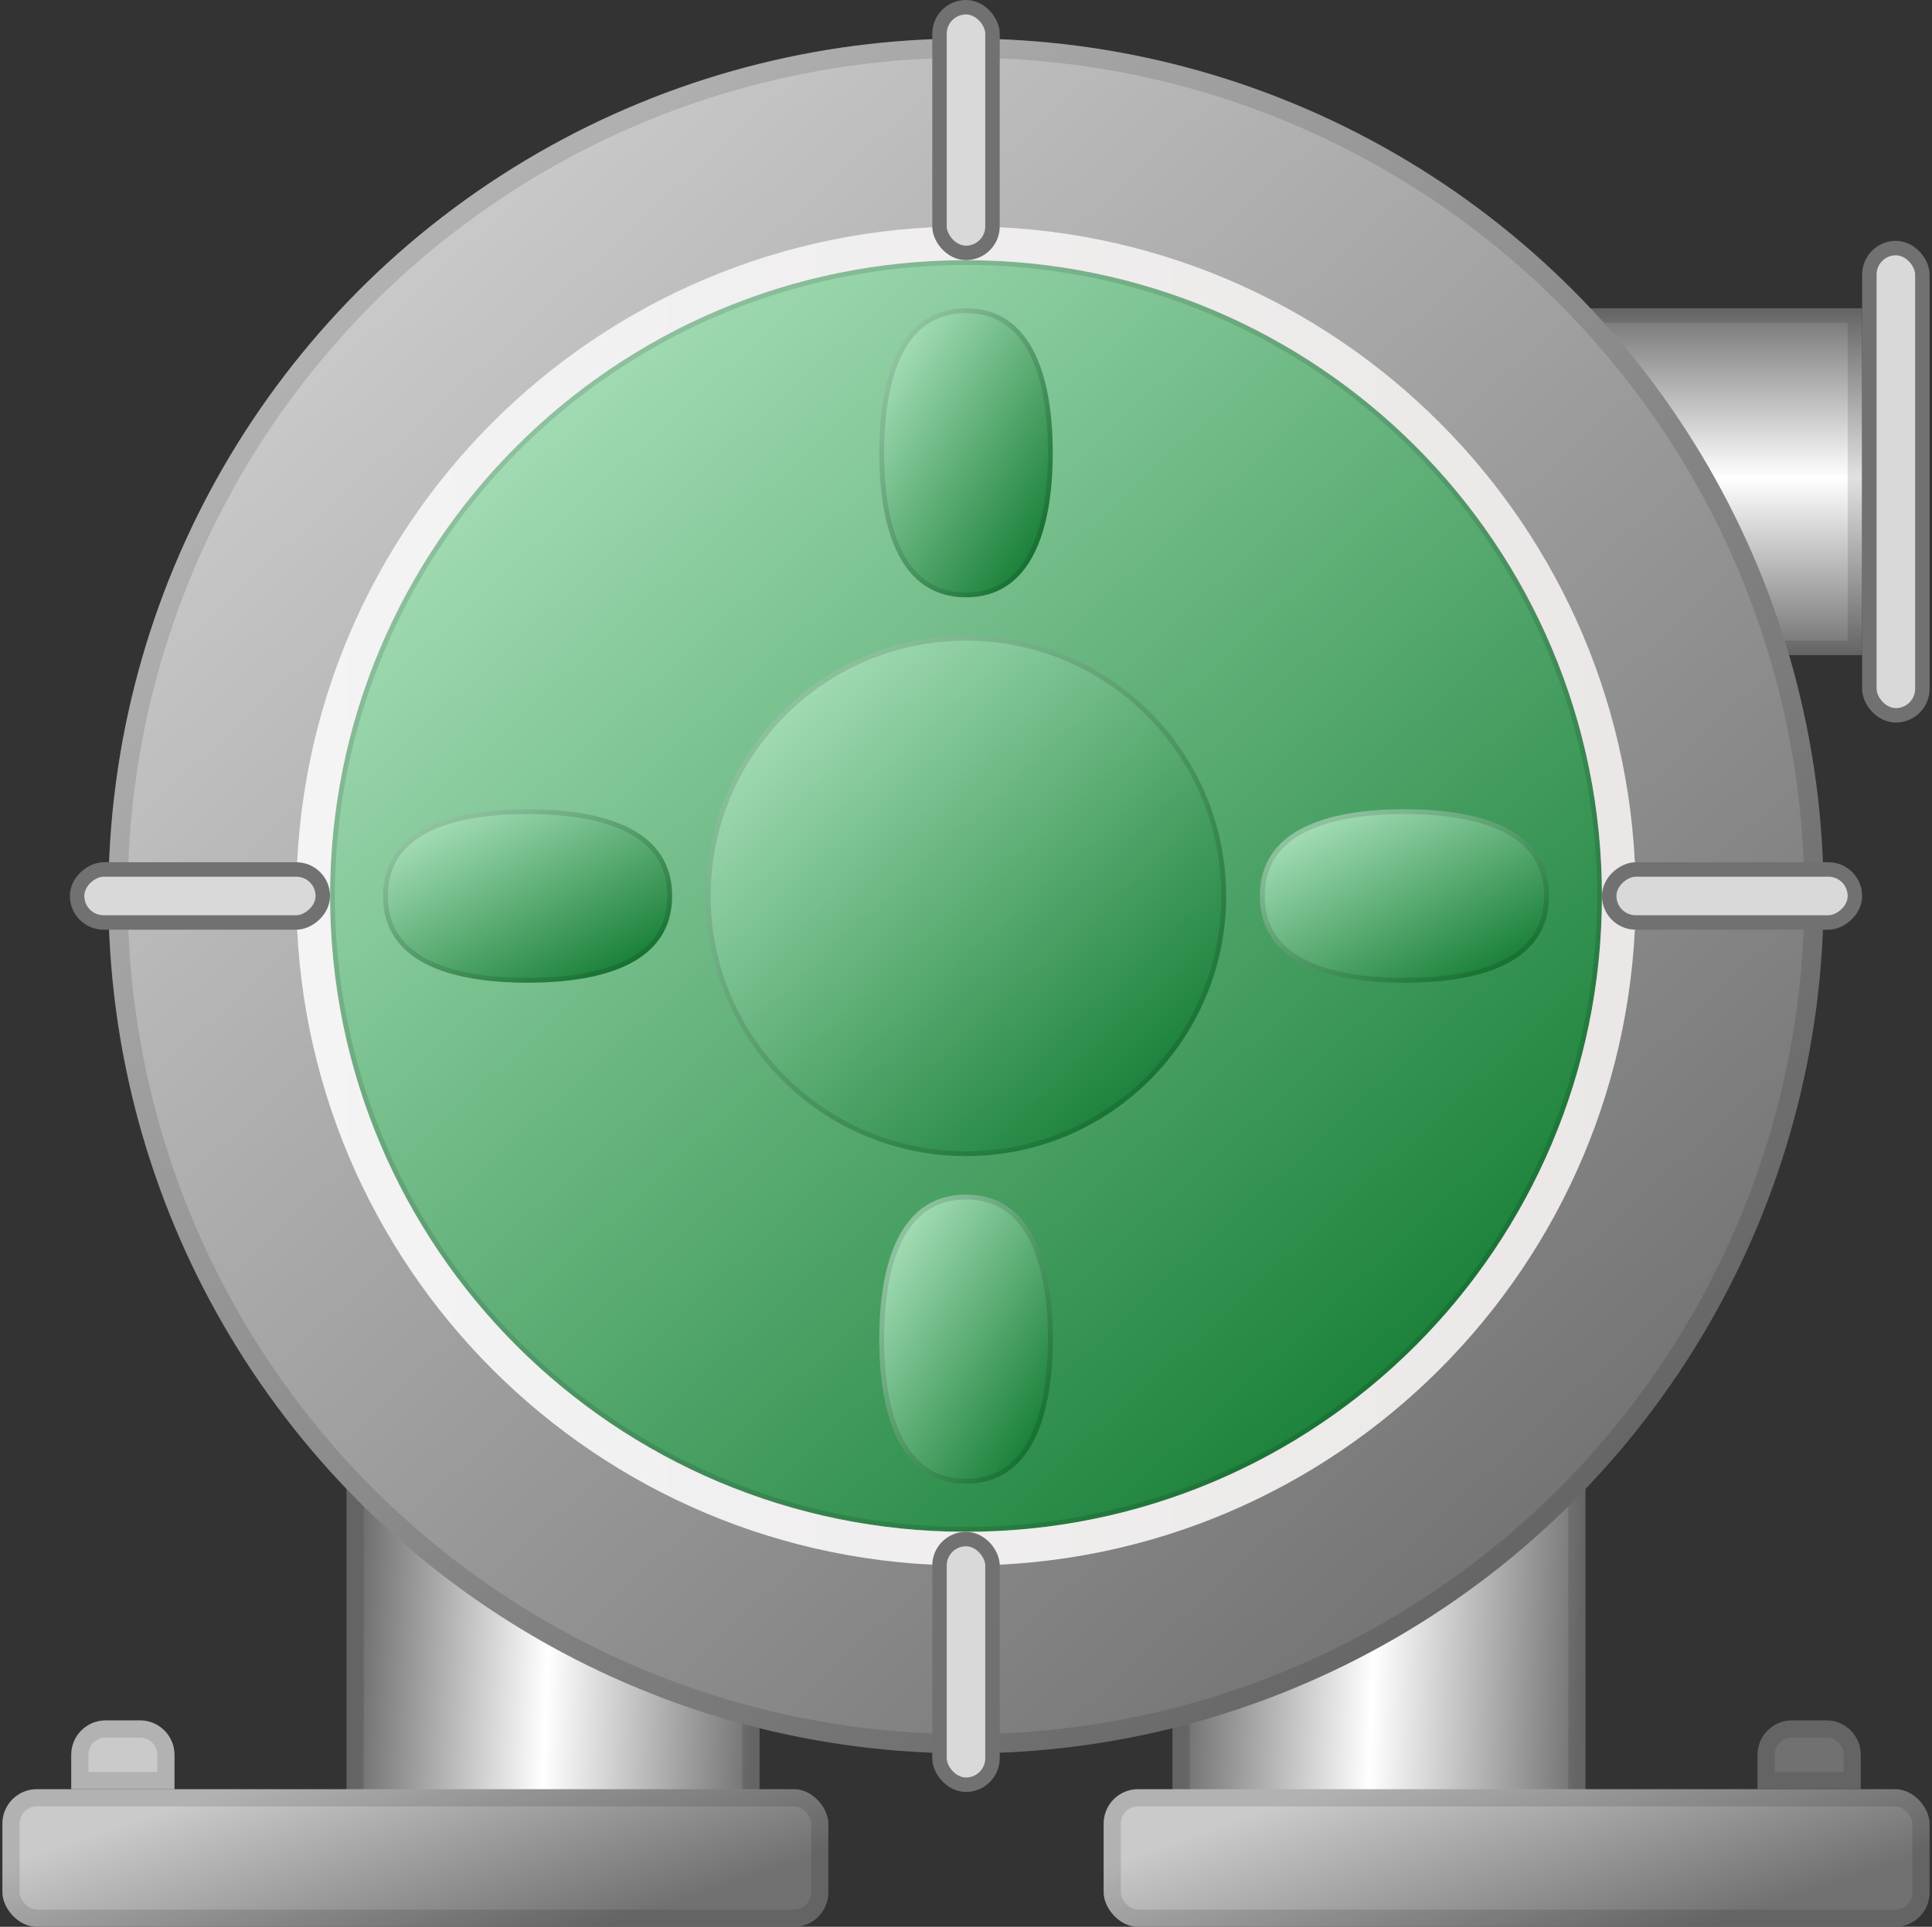 <svg xmlns:inkscape="http://www.inkscape.org/namespaces/inkscape" xmlns:sodipodi="http://sodipodi.sourceforge.net/DTD/sodipodi-0.dtd" xmlns="http://www.w3.org/2000/svg" xmlns:svg="http://www.w3.org/2000/svg" xmlns:tb="https://thingsboard.io/svg" width="401" height="400" viewBox="0 0 401 400" fill="none" version="1.1" id="svg143" sodipodi:docname="water-blower-right-connector.svg" inkscape:version="1.2.2 (b0a8486541, 2022-12-01)">
<rect x="0" y="0" width="401" height="400" fill="#333333" stroke="none"/>
<sodipodi:namedview id="namedview145" pagecolor="#ffffff" bordercolor="#000000" borderopacity="0.25" inkscape:showpageshadow="2" inkscape:pageopacity="0.0" inkscape:pagecheckerboard="0" inkscape:deskcolor="#d1d1d1" showgrid="false" inkscape:zoom="2.5675" inkscape:cx="137.87731" inkscape:cy="200.19474" inkscape:window-width="2560" inkscape:window-height="1329" inkscape:window-x="0" inkscape:window-y="0" inkscape:window-maximized="1" inkscape:current-layer="svg143"/><rect x="71.929" y="275" width="85.714" height="107.143" fill="url(#paint0_linear_955_26716)" id="rect2"/><rect x="73.715" y="276.786" width="82.143" height="103.571" stroke="black" stroke-opacity="0.12" stroke-width="3.571" id="rect4"/><rect x="243.357" y="275" width="85.714" height="107.143" fill="url(#paint1_linear_955_26716)" id="rect6"/><rect x="245.143" y="276.786" width="82.143" height="103.571" stroke="black" stroke-opacity="0.12" stroke-width="3.571" id="rect8"/><rect x="229.071" y="371.429" width="171.429" height="28.571" rx="7.143" fill="url(#paint2_linear_955_26716)" id="rect10"/><rect x="230.857" y="373.215" width="167.857" height="25" rx="5.357" stroke="black" stroke-opacity="0.12" stroke-width="3.571" id="rect12"/><rect x="0.5" y="371.429" width="171.429" height="28.571" rx="7.143" fill="url(#paint3_linear_955_26716)" id="rect14"/><rect x="2.286" y="373.215" width="167.857" height="25" rx="5.357" stroke="black" stroke-opacity="0.12" stroke-width="3.571" id="rect16"/><path d="M364.786 371.429V364.286C364.786 360.341 367.984 357.143 371.929 357.143H379.072C383.017 357.143 386.215 360.341 386.215 364.286V371.429H364.786Z" fill="#727171" id="path18"/><path d="M366.572 369.643V364.286C366.572 361.327 368.97 358.929 371.929 358.929H379.072C382.031 358.929 384.429 361.327 384.429 364.286V369.643H366.572Z" stroke="black" stroke-opacity="0.12" stroke-width="3.571" id="path20"/><path d="M14.786 371.429V364.286C14.786 360.341 17.984 357.143 21.929 357.143H29.072C33.017 357.143 36.215 360.341 36.215 364.286V371.429H14.786Z" fill="#CACACA" id="path22"/><path d="M16.572 369.643V364.286C16.572 361.327 18.971 358.929 21.929 358.929H29.072C32.031 358.929 34.429 361.327 34.429 364.286V369.643H16.572Z" stroke="black" stroke-opacity="0.12" stroke-width="3.571" id="path24"/><rect x="200.5" y="64" width="186" height="72" fill="url(#paint4_linear_955_26716)" id="rect26"/><rect x="202" y="65.5" width="183" height="69" stroke="black" stroke-opacity="0.12" stroke-width="3" id="rect28"/><rect x="388" y="51.5" width="11" height="97" rx="5.5" fill="#D9D9D9" stroke="#727171" stroke-width="3" id="rect30"/><circle cx="200.5" cy="186" r="178" fill="url(#paint5_linear_955_26716)" id="circle32"/><circle cx="200.5" cy="186" r="176" stroke="black" stroke-opacity="0.12" stroke-width="4" id="circle34"/><circle cx="200.5" cy="186" r="132" fill="url(#paint6_linear_955_26716)" id="circle36"/><circle cx="200.5" cy="186" r="131.5" stroke="black" stroke-opacity="0.12" id="circle38"/><g id="g271" tb:tag="motor">
    <g id="g257" transform="translate(30.396,-1.159)">
      <circle cx="170.104" cy="187.159" r="54" fill="url(#paint7_linear_955_26716)" id="circle40" style="fill:url(#paint7_linear_955_26716)"/>
      <path d="m 188.104,95.159 c 0,16.154 -4.5,30 -18,30 -13.5,0 -18,-13.846 -18,-30 0,-16.154 4.5,-30 18,-30 13.5,0 18,13.846 18,30 z" fill="url(#paint8_linear_955_26716)" id="path44" style="fill:url(#paint8_linear_955_26716)"/>
      <path d="m 188.104,279.159 c 0,16.154 -4.5,30 -18,30 -13.5,0 -18,-13.846 -18,-30 0,-16.154 4.5,-30 18,-30 13.5,0 18,13.846 18,30 z" fill="url(#paint9_linear_955_26716)" id="path48" style="fill:url(#paint9_linear_955_26716)"/>
      <path d="m 109.104,187.159 c 0,13.5 -13.431,18 -30,18 -16.568,0 -30,-4.5 -30,-18 0,-13.5 13.431,-18 30,-18 16.569,0 30,4.5 30,18 z" fill="url(#paint10_linear_955_26716)" id="path52" style="fill:url(#paint10_linear_955_26716)"/>
      <path d="m 291.104,187.159 c 0,13.5 -13.431,18 -30,18 -16.568,0 -30,-4.5 -30,-18 0,-13.5 13.432,-18 30,-18 16.569,0 30,4.5 30,18 z" fill="url(#paint11_linear_955_26716)" id="path56" style="fill:url(#paint11_linear_955_26716)"/>
    </g>
    <g id="g250">
      <circle cx="200.5" cy="186" r="53.5" stroke="black" stroke-opacity="0.12" id="circle42"/>
      <path d="M218 94C218 102.045 216.877 109.452 214.118 114.829C212.741 117.512 210.965 119.675 208.73 121.168C206.499 122.659 203.785 123.5 200.5 123.5C197.215 123.5 194.501 122.659 192.27 121.168C190.036 119.675 188.259 117.512 186.883 114.829C184.123 109.452 183 102.045 183 94C183 85.955 184.123 78.548 186.883 73.17C188.259 70.488 190.036 68.325 192.27 66.831C194.501 65.341 197.215 64.5 200.5 64.5C203.785 64.5 206.499 65.341 208.73 66.831C210.965 68.325 212.741 70.488 214.118 73.17C216.877 78.548 218 85.955 218 94Z" stroke="black" stroke-opacity="0.12" id="path46"/>
      <path d="M218 278C218 286.045 216.877 293.452 214.118 298.829C212.741 301.512 210.965 303.675 208.73 305.168C206.499 306.659 203.785 307.5 200.5 307.5C197.215 307.5 194.501 306.659 192.27 305.168C190.036 303.675 188.259 301.512 186.883 298.829C184.123 293.452 183 286.045 183 278C183 269.955 184.123 262.548 186.883 257.17C188.259 254.488 190.036 252.325 192.27 250.831C194.501 249.341 197.215 248.5 200.5 248.5C203.785 248.5 206.499 249.341 208.73 250.831C210.965 252.325 212.741 254.488 214.118 257.17C216.877 262.548 218 269.955 218 278Z" stroke="black" stroke-opacity="0.12" id="path50"/>
      <path d="M139 186C139 189.288 138.184 192.003 136.724 194.234C135.263 196.467 133.139 198.243 130.483 199.618C125.16 202.376 117.755 203.5 109.5 203.5C101.246 203.5 93.841 202.376 88.517 199.618C85.862 198.243 83.738 196.467 82.276 194.234C80.817 192.003 80 189.288 80 186C80 182.712 80.817 179.996 82.276 177.766C83.738 175.532 85.862 173.757 88.517 172.381C93.841 169.623 101.246 168.5 109.5 168.5C117.755 168.5 125.16 169.623 130.483 172.381C133.139 173.757 135.263 175.532 136.724 177.766C138.184 179.996 139 182.712 139 186Z" stroke="black" stroke-opacity="0.12" id="path54"/>
      <path d="M321 186C321 189.288 320.184 192.003 318.724 194.234C317.263 196.467 315.139 198.243 312.483 199.618C307.16 202.376 299.755 203.5 291.5 203.5C283.246 203.5 275.841 202.376 270.517 199.618C267.862 198.243 265.738 196.467 264.276 194.234C262.817 192.003 262 189.288 262 186C262 182.712 262.817 179.996 264.276 177.766C265.738 175.532 267.862 173.757 270.517 172.381C275.841 169.623 283.246 168.5 291.5 168.5C299.755 168.5 307.16 169.623 312.483 172.381C315.139 173.757 317.263 175.532 318.724 177.766C320.184 179.996 321 182.712 321 186Z" stroke="black" stroke-opacity="0.12" id="path58"/>
    </g>
  </g><path d="M339.5 186C339.5 262.768 277.268 325 200.5 325C123.733 325 61.5 262.768 61.5 186C61.5 109.232 123.733 47 200.5 47C277.268 47 339.5 109.232 339.5 186ZM68.51 186C68.51 258.896 127.604 317.991 200.5 317.991C273.397 317.991 332.491 258.896 332.491 186C332.491 113.104 273.397 54.009 200.5 54.009C127.604 54.009 68.51 113.104 68.51 186Z" fill="url(#paint12_linear_955_26716)" id="path60"/><rect x="195" y="1.5" width="11" height="51" rx="5.5" fill="#D9D9D9" stroke="#727171" stroke-width="3" id="rect62"/><rect x="195" y="319.5" width="11" height="51" rx="5.5" fill="#D9D9D9" stroke="#727171" stroke-width="3" id="rect64"/><rect x="334" y="191.5" width="11" height="51" rx="5.5" transform="rotate(-90 334 191.5)" fill="#D9D9D9" stroke="#727171" stroke-width="3" id="rect66"/><rect x="16" y="191.5" width="11" height="51" rx="5.5" transform="rotate(-90 16 191.5)" fill="#D9D9D9" stroke="#727171" stroke-width="3" id="rect68"/><defs id="defs141">
    <linearGradient id="paint0_linear_955_26716" x1="74.608" y1="352.922" x2="156.654" y2="355.893" gradientUnits="userSpaceOnUse">
      <stop stop-color="#727171" id="stop70"/>
      <stop offset="0.471" stop-color="white" id="stop72"/>
      <stop offset="1" stop-color="#727171" id="stop74"/>
    </linearGradient>
    <linearGradient id="paint1_linear_955_26716" x1="246.036" y1="352.922" x2="328.082" y2="355.893" gradientUnits="userSpaceOnUse">
      <stop stop-color="#727171" id="stop77"/>
      <stop offset="0.471" stop-color="white" id="stop79"/>
      <stop offset="1" stop-color="#727171" id="stop81"/>
    </linearGradient>
    <linearGradient id="paint2_linear_955_26716" x1="232.967" y1="385.715" x2="249.686" y2="435.276" gradientUnits="userSpaceOnUse">
      <stop stop-color="#CACACA" id="stop84"/>
      <stop offset="1" stop-color="#727171" id="stop86"/>
    </linearGradient>
    <linearGradient id="paint3_linear_955_26716" x1="4.396" y1="385.715" x2="21.115" y2="435.276" gradientUnits="userSpaceOnUse">
      <stop stop-color="#CACACA" id="stop89"/>
      <stop offset="1" stop-color="#727171" id="stop91"/>
    </linearGradient>
    <linearGradient id="paint4_linear_955_26716" x1="303.833" y1="64" x2="303.833" y2="136" gradientUnits="userSpaceOnUse">
      <stop stop-color="#727171" id="stop94"/>
      <stop offset="0.489" stop-color="white" id="stop96"/>
      <stop offset="1" stop-color="#727171" id="stop98"/>
    </linearGradient>
    <linearGradient id="paint5_linear_955_26716" x1="80.35" y1="52.5" x2="329.55" y2="323.95" gradientUnits="userSpaceOnUse">
      <stop stop-color="#CACACA" id="stop101"/>
      <stop offset="1" stop-color="#727171" id="stop103"/>
    </linearGradient>
    <linearGradient id="paint6_linear_955_26716" x1="111.4" y1="87" x2="296.2" y2="288.3" gradientUnits="userSpaceOnUse">
      <stop stop-color="#A1DBB3" id="stop106"/>
      <stop offset="1" stop-color="#198038" id="stop108"/>
    </linearGradient>
    <linearGradient id="paint7_linear_955_26716" x1="164.05" y1="145.5" x2="239.65" y2="227.85" gradientUnits="userSpaceOnUse" gradientTransform="translate(-30.396,1.159)">
      <stop stop-color="#A1DBB3" id="stop111"/>
      <stop offset="1" stop-color="#198038" id="stop113"/>
    </linearGradient>
    <linearGradient id="paint8_linear_955_26716" x1="188.35" y1="71.5" x2="226.959" y2="96.733" gradientUnits="userSpaceOnUse" gradientTransform="translate(-30.396,1.159)">
      <stop stop-color="#A1DBB3" id="stop116"/>
      <stop offset="1" stop-color="#198038" id="stop118"/>
    </linearGradient>
    <linearGradient id="paint9_linear_955_26716" x1="188.35" y1="255.5" x2="226.959" y2="280.733" gradientUnits="userSpaceOnUse" gradientTransform="translate(-30.396,1.159)">
      <stop stop-color="#A1DBB3" id="stop121"/>
      <stop offset="1" stop-color="#198038" id="stop123"/>
    </linearGradient>
    <linearGradient id="paint10_linear_955_26716" x1="89.25" y1="172.5" x2="110.627" y2="211.309" gradientUnits="userSpaceOnUse" gradientTransform="translate(-30.396,1.159)">
      <stop stop-color="#A1DBB3" id="stop126"/>
      <stop offset="1" stop-color="#198038" id="stop128"/>
    </linearGradient>
    <linearGradient id="paint11_linear_955_26716" x1="271.25" y1="172.5" x2="292.627" y2="211.309" gradientUnits="userSpaceOnUse" gradientTransform="translate(-30.396,1.159)">
      <stop stop-color="#A1DBB3" id="stop131"/>
      <stop offset="1" stop-color="#198038" id="stop133"/>
    </linearGradient>
    <linearGradient id="paint12_linear_955_26716" x1="61.5" y1="186" x2="339.5" y2="186" gradientUnits="userSpaceOnUse">
      <stop stop-color="#F4F4F4" id="stop136"/>
      <stop offset="1" stop-color="#EBE7E7" id="stop138"/>
    </linearGradient>
  </defs>
</svg>